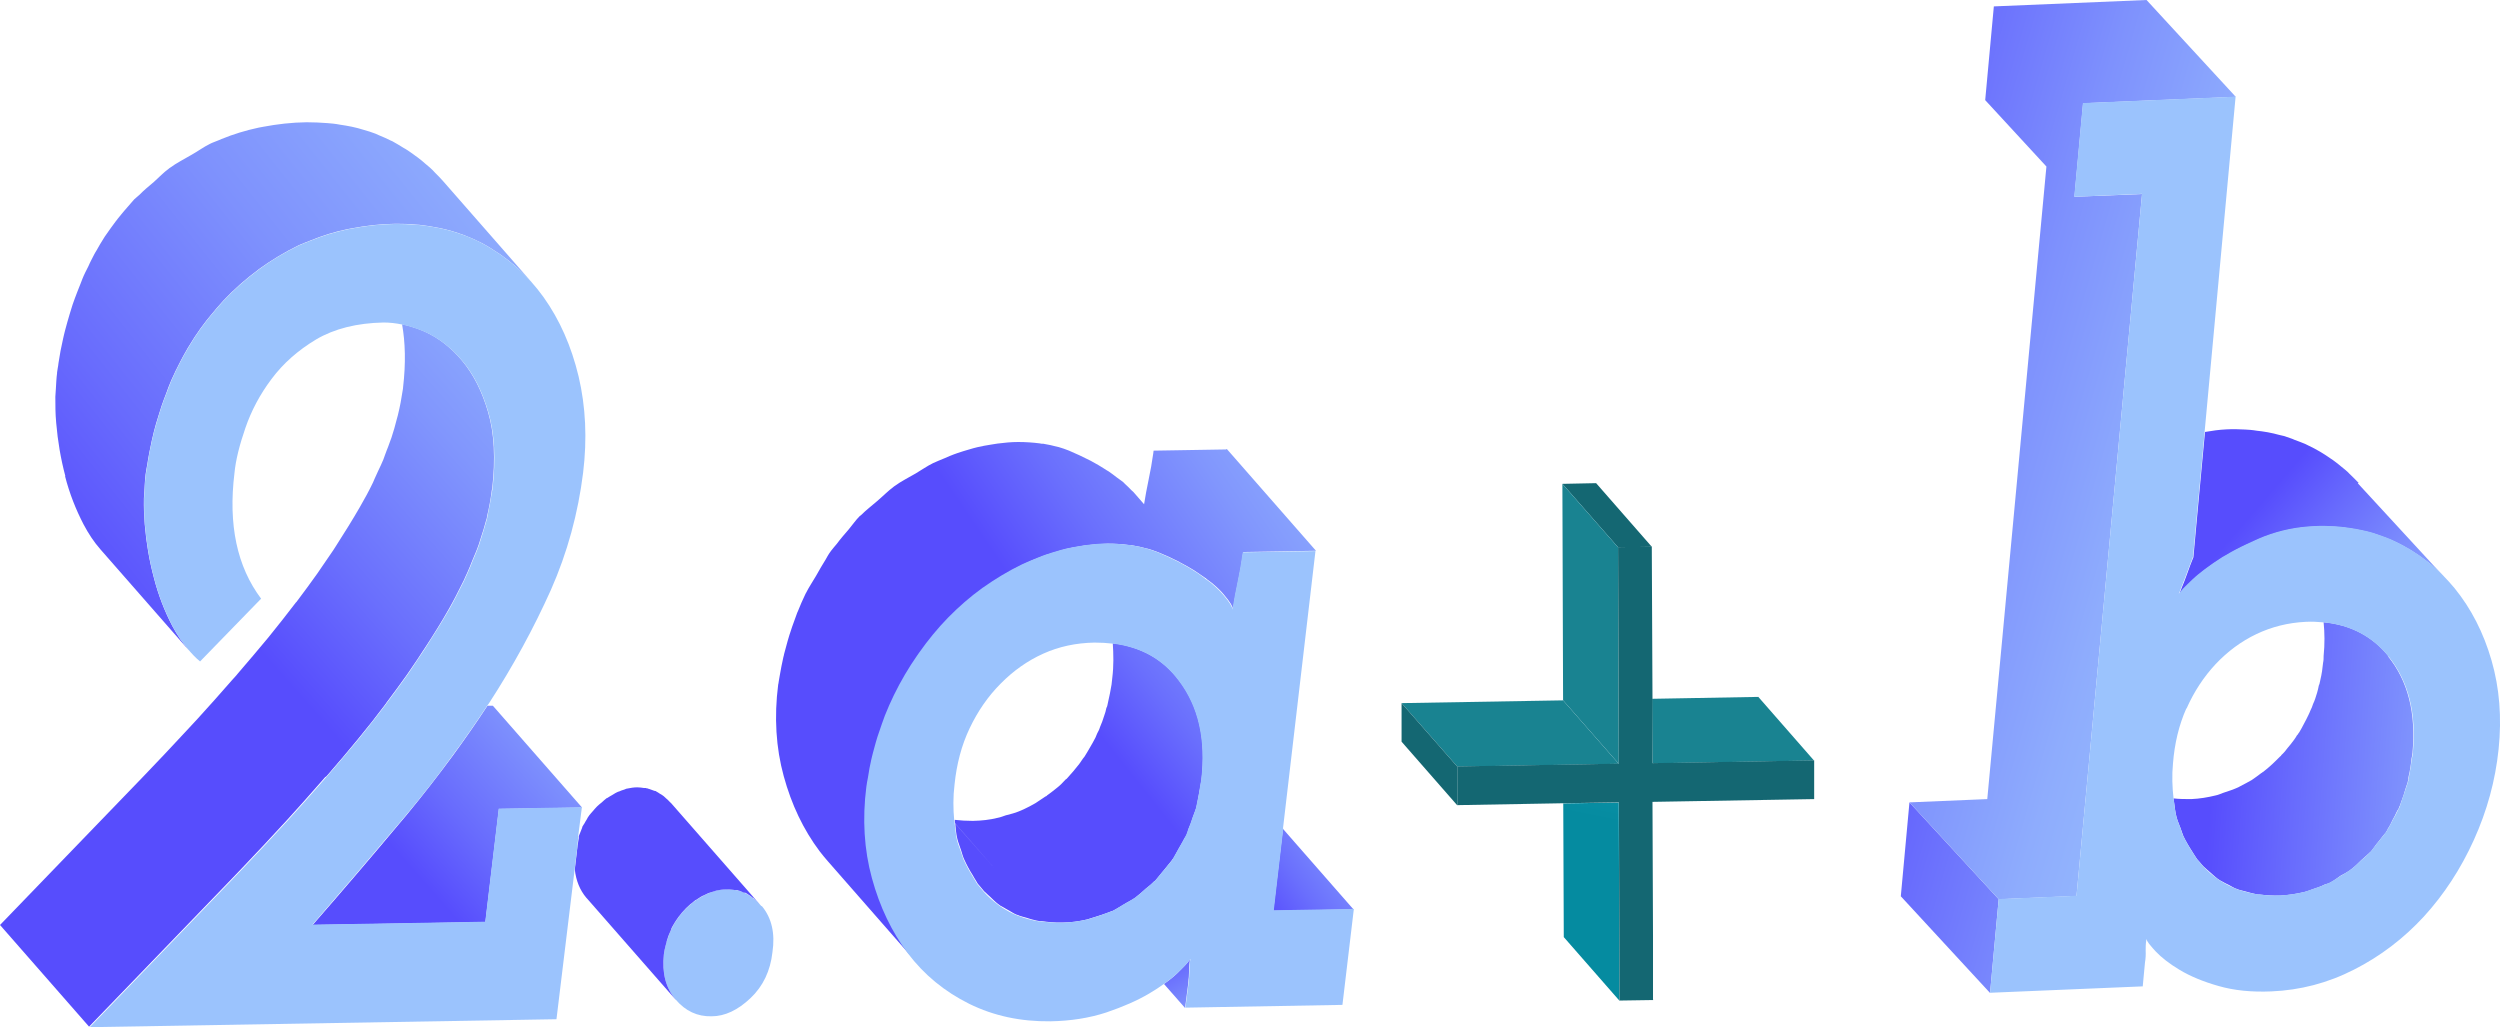 <?xml version="1.0" encoding="UTF-8"?>
<svg id="katman_2" data-name="katman 2" xmlns="http://www.w3.org/2000/svg" xmlns:xlink="http://www.w3.org/1999/xlink" viewBox="0 0 144.57 59.4">
  <defs>
    <linearGradient id="Adsız_degrade" data-name="Adsız degrade" x1="37" y1="278.79" x2="37.38" y2="278.79" gradientTransform="translate(4.72 309.25) rotate(29.26) scale(1.15 -.87) skewX(-23.09)" gradientUnits="userSpaceOnUse">
      <stop offset="0" stop-color="#574dfd"/>
      <stop offset=".09" stop-color="#686bfd"/>
      <stop offset=".21" stop-color="#7e91fd"/>
      <stop offset=".32" stop-color="#8eacfd"/>
      <stop offset=".42" stop-color="#97bdfd"/>
      <stop offset=".5" stop-color="#9bc3fd"/>
      <stop offset=".57" stop-color="#97bdfd"/>
      <stop offset=".67" stop-color="#8eacfd"/>
      <stop offset=".78" stop-color="#7e91fd"/>
      <stop offset=".9" stop-color="#686bfd"/>
      <stop offset=".99" stop-color="#574dfd"/>
    </linearGradient>
    <linearGradient id="Adsız_degrade_2" data-name="Adsız degrade 2" x1="35.83" y1="277.53" x2="36.38" y2="277.53" gradientTransform="translate(4.72 309.25) rotate(29.26) scale(1.15 -.87) skewX(-23.09)" gradientUnits="userSpaceOnUse">
      <stop offset="0" stop-color="#574dfd"/>
      <stop offset=".09" stop-color="#686bfd"/>
      <stop offset=".21" stop-color="#7e91fd"/>
      <stop offset=".32" stop-color="#8eacfd"/>
      <stop offset=".42" stop-color="#97bdfd"/>
      <stop offset=".5" stop-color="#9bc3fd"/>
      <stop offset=".57" stop-color="#97bdfd"/>
      <stop offset=".67" stop-color="#8eacfd"/>
      <stop offset=".78" stop-color="#7e91fd"/>
      <stop offset=".9" stop-color="#686bfd"/>
      <stop offset=".99" stop-color="#574dfd"/>
    </linearGradient>
    <linearGradient id="Adsız_degrade_3" data-name="Adsız degrade 3" x1="36.4" y1="278.21" x2="36.88" y2="278.21" gradientTransform="translate(4.72 309.25) rotate(29.26) scale(1.15 -.87) skewX(-23.09)" gradientUnits="userSpaceOnUse">
      <stop offset="0" stop-color="#574dfd"/>
      <stop offset=".09" stop-color="#686bfd"/>
      <stop offset=".21" stop-color="#7e91fd"/>
      <stop offset=".32" stop-color="#8eacfd"/>
      <stop offset=".42" stop-color="#97bdfd"/>
      <stop offset=".5" stop-color="#9bc3fd"/>
      <stop offset=".57" stop-color="#97bdfd"/>
      <stop offset=".67" stop-color="#8eacfd"/>
      <stop offset=".78" stop-color="#7e91fd"/>
      <stop offset=".9" stop-color="#686bfd"/>
      <stop offset=".99" stop-color="#574dfd"/>
    </linearGradient>
    <linearGradient id="Adsız_degrade_4" data-name="Adsız degrade 4" x1="38.14" y1="279.64" x2="38.69" y2="279.64" gradientTransform="translate(4.72 309.25) rotate(29.26) scale(1.15 -.87) skewX(-23.09)" gradientUnits="userSpaceOnUse">
      <stop offset="0" stop-color="#574dfd"/>
      <stop offset=".09" stop-color="#686bfd"/>
      <stop offset=".21" stop-color="#7e91fd"/>
      <stop offset=".32" stop-color="#8eacfd"/>
      <stop offset=".42" stop-color="#97bdfd"/>
      <stop offset=".5" stop-color="#9bc3fd"/>
      <stop offset=".57" stop-color="#97bdfd"/>
      <stop offset=".67" stop-color="#8eacfd"/>
      <stop offset=".78" stop-color="#7e91fd"/>
      <stop offset=".9" stop-color="#686bfd"/>
      <stop offset=".99" stop-color="#574dfd"/>
    </linearGradient>
    <linearGradient id="Adsız_degrade_5" data-name="Adsız degrade 5" x1="39.23" y1="279.87" x2="39.7" y2="279.87" gradientTransform="translate(4.72 309.25) rotate(29.26) scale(1.15 -.87) skewX(-23.09)" gradientUnits="userSpaceOnUse">
      <stop offset="0" stop-color="#574dfd"/>
      <stop offset=".09" stop-color="#686bfd"/>
      <stop offset=".21" stop-color="#7e91fd"/>
      <stop offset=".32" stop-color="#8eacfd"/>
      <stop offset=".42" stop-color="#97bdfd"/>
      <stop offset=".5" stop-color="#9bc3fd"/>
      <stop offset=".57" stop-color="#97bdfd"/>
      <stop offset=".67" stop-color="#8eacfd"/>
      <stop offset=".78" stop-color="#7e91fd"/>
      <stop offset=".9" stop-color="#686bfd"/>
      <stop offset=".99" stop-color="#574dfd"/>
    </linearGradient>
    <linearGradient id="Adsız_degrade_6" data-name="Adsız degrade 6" x1="38.74" y1="279.85" x2="39.21" y2="279.85" gradientTransform="translate(4.72 309.25) rotate(29.26) scale(1.15 -.87) skewX(-23.09)" gradientUnits="userSpaceOnUse">
      <stop offset="0" stop-color="#574dfd"/>
      <stop offset=".09" stop-color="#686bfd"/>
      <stop offset=".21" stop-color="#7e91fd"/>
      <stop offset=".32" stop-color="#8eacfd"/>
      <stop offset=".42" stop-color="#97bdfd"/>
      <stop offset=".5" stop-color="#9bc3fd"/>
      <stop offset=".57" stop-color="#97bdfd"/>
      <stop offset=".67" stop-color="#8eacfd"/>
      <stop offset=".78" stop-color="#7e91fd"/>
      <stop offset=".9" stop-color="#686bfd"/>
      <stop offset=".99" stop-color="#574dfd"/>
    </linearGradient>
    <linearGradient id="Adsız_degrade_7" data-name="Adsız degrade 7" x1="37.57" y1="279.34" x2="38.14" y2="279.34" gradientTransform="translate(4.72 309.25) rotate(29.26) scale(1.15 -.87) skewX(-23.09)" gradientUnits="userSpaceOnUse">
      <stop offset="0" stop-color="#574dfd"/>
      <stop offset=".09" stop-color="#686bfd"/>
      <stop offset=".21" stop-color="#7e91fd"/>
      <stop offset=".32" stop-color="#8eacfd"/>
      <stop offset=".42" stop-color="#97bdfd"/>
      <stop offset=".5" stop-color="#9bc3fd"/>
      <stop offset=".57" stop-color="#97bdfd"/>
      <stop offset=".67" stop-color="#8eacfd"/>
      <stop offset=".78" stop-color="#7e91fd"/>
      <stop offset=".9" stop-color="#686bfd"/>
      <stop offset=".99" stop-color="#574dfd"/>
    </linearGradient>
    <linearGradient id="Adsız_degrade_8" data-name="Adsız degrade 8" x1="34.5" y1="274.09" x2="34.66" y2="274.09" gradientTransform="translate(4.72 309.25) rotate(29.26) scale(1.15 -.87) skewX(-23.09)" gradientUnits="userSpaceOnUse">
      <stop offset="0" stop-color="#574dfd"/>
      <stop offset=".09" stop-color="#686bfd"/>
      <stop offset=".21" stop-color="#7e91fd"/>
      <stop offset=".32" stop-color="#8eacfd"/>
      <stop offset=".42" stop-color="#97bdfd"/>
      <stop offset=".5" stop-color="#9bc3fd"/>
      <stop offset=".57" stop-color="#97bdfd"/>
      <stop offset=".67" stop-color="#8eacfd"/>
      <stop offset=".78" stop-color="#7e91fd"/>
      <stop offset=".9" stop-color="#686bfd"/>
      <stop offset=".99" stop-color="#574dfd"/>
    </linearGradient>
    <linearGradient id="Adsız_degrade_9" data-name="Adsız degrade 9" x1="34.95" y1="275.84" x2="35.32" y2="275.84" gradientTransform="translate(4.72 309.25) rotate(29.26) scale(1.15 -.87) skewX(-23.09)" gradientUnits="userSpaceOnUse">
      <stop offset="0" stop-color="#574dfd"/>
      <stop offset=".09" stop-color="#686bfd"/>
      <stop offset=".21" stop-color="#7e91fd"/>
      <stop offset=".32" stop-color="#8eacfd"/>
      <stop offset=".42" stop-color="#97bdfd"/>
      <stop offset=".5" stop-color="#9bc3fd"/>
      <stop offset=".57" stop-color="#97bdfd"/>
      <stop offset=".67" stop-color="#8eacfd"/>
      <stop offset=".78" stop-color="#7e91fd"/>
      <stop offset=".9" stop-color="#686bfd"/>
      <stop offset=".99" stop-color="#574dfd"/>
    </linearGradient>
    <linearGradient id="Adsız_degrade_10" data-name="Adsız degrade 10" x1="35.35" y1="276.72" x2="35.83" y2="276.72" gradientTransform="translate(4.72 309.25) rotate(29.26) scale(1.15 -.87) skewX(-23.09)" gradientUnits="userSpaceOnUse">
      <stop offset="0" stop-color="#574dfd"/>
      <stop offset=".09" stop-color="#686bfd"/>
      <stop offset=".21" stop-color="#7e91fd"/>
      <stop offset=".32" stop-color="#8eacfd"/>
      <stop offset=".42" stop-color="#97bdfd"/>
      <stop offset=".5" stop-color="#9bc3fd"/>
      <stop offset=".57" stop-color="#97bdfd"/>
      <stop offset=".67" stop-color="#8eacfd"/>
      <stop offset=".78" stop-color="#7e91fd"/>
      <stop offset=".9" stop-color="#686bfd"/>
      <stop offset=".99" stop-color="#574dfd"/>
    </linearGradient>
    <linearGradient id="Adsız_degrade_11" data-name="Adsız degrade 11" x1="34.68" y1="275.01" x2="34.94" y2="275.01" gradientTransform="translate(4.72 309.25) rotate(29.26) scale(1.15 -.87) skewX(-23.09)" gradientUnits="userSpaceOnUse">
      <stop offset="0" stop-color="#574dfd"/>
      <stop offset=".09" stop-color="#686bfd"/>
      <stop offset=".21" stop-color="#7e91fd"/>
      <stop offset=".32" stop-color="#8eacfd"/>
      <stop offset=".42" stop-color="#97bdfd"/>
      <stop offset=".5" stop-color="#9bc3fd"/>
      <stop offset=".57" stop-color="#97bdfd"/>
      <stop offset=".67" stop-color="#8eacfd"/>
      <stop offset=".78" stop-color="#7e91fd"/>
      <stop offset=".9" stop-color="#686bfd"/>
      <stop offset=".99" stop-color="#574dfd"/>
    </linearGradient>
    <linearGradient id="Adsız_degrade_12" data-name="Adsız degrade 12" x1="68.62" y1="295.7" x2="80.34" y2="310.08" gradientTransform="translate(4.72 309.25) rotate(29.26) scale(1.15 -.87) skewX(-23.09)" gradientUnits="userSpaceOnUse">
      <stop offset="0" stop-color="#574dfd"/>
      <stop offset=".19" stop-color="#6a6ffd"/>
      <stop offset=".45" stop-color="#8196fd"/>
      <stop offset=".58" stop-color="#8aa6fd"/>
      <stop offset=".64" stop-color="#8dacfd"/>
      <stop offset=".84" stop-color="#97bdfd"/>
      <stop offset="1" stop-color="#9bc3fd"/>
    </linearGradient>
    <linearGradient id="Adsız_degrade_13" data-name="Adsız degrade 13" x1="62.88" y1="290.2" x2="68.07" y2="285.69" gradientTransform="translate(4.72 309.25) rotate(29.26) scale(1.15 -.87) skewX(-23.09)" gradientUnits="userSpaceOnUse">
      <stop offset="0" stop-color="#574dfd"/>
      <stop offset=".19" stop-color="#6a6ffd"/>
      <stop offset=".45" stop-color="#8196fd"/>
      <stop offset=".58" stop-color="#8aa6fd"/>
      <stop offset=".64" stop-color="#8dacfd"/>
      <stop offset=".84" stop-color="#97bdfd"/>
      <stop offset="1" stop-color="#9bc3fd"/>
    </linearGradient>
    <linearGradient id="Adsız_degrade_14" data-name="Adsız degrade 14" x1="60.96" y1="299.46" x2="77.84" y2="323.52" gradientTransform="translate(4.72 309.25) rotate(29.26) scale(1.15 -.87) skewX(-23.09)" gradientUnits="userSpaceOnUse">
      <stop offset="0" stop-color="#574dfd"/>
      <stop offset=".19" stop-color="#6a6ffd"/>
      <stop offset=".45" stop-color="#8196fd"/>
      <stop offset=".58" stop-color="#8aa6fd"/>
      <stop offset=".64" stop-color="#8dacfd"/>
      <stop offset=".84" stop-color="#97bdfd"/>
      <stop offset="1" stop-color="#9bc3fd"/>
    </linearGradient>
    <linearGradient id="Adsız_degrade_15" data-name="Adsız degrade 15" x1="56.86" y1="304.37" x2="82.49" y2="332.34" gradientTransform="translate(4.72 309.25) rotate(29.26) scale(1.15 -.87) skewX(-23.09)" gradientUnits="userSpaceOnUse">
      <stop offset="0" stop-color="#574dfd"/>
      <stop offset=".19" stop-color="#6a6ffd"/>
      <stop offset=".45" stop-color="#8196fd"/>
      <stop offset=".58" stop-color="#8aa6fd"/>
      <stop offset=".64" stop-color="#8dacfd"/>
      <stop offset=".84" stop-color="#97bdfd"/>
      <stop offset="1" stop-color="#9bc3fd"/>
    </linearGradient>
    <linearGradient id="Adsız_degrade_16" data-name="Adsız degrade 16" x1="20.5" y1="269.97" x2="36" y2="296.78" gradientTransform="translate(4.72 309.25) rotate(29.26) scale(1.15 -.87) skewX(-23.09)" gradientUnits="userSpaceOnUse">
      <stop offset="0" stop-color="#574dfd"/>
      <stop offset=".17" stop-color="#686bfd"/>
      <stop offset=".42" stop-color="#7e91fd"/>
      <stop offset=".65" stop-color="#8eacfd"/>
      <stop offset=".85" stop-color="#97bdfd"/>
      <stop offset="1" stop-color="#9bc3fd"/>
    </linearGradient>
    <linearGradient id="Adsız_degrade_17" data-name="Adsız degrade 17" x1="11.49" y1="277.83" x2="35.38" y2="319.17" gradientTransform="translate(4.72 309.25) rotate(29.26) scale(1.15 -.87) skewX(-23.09)" gradientUnits="userSpaceOnUse">
      <stop offset="0" stop-color="#574dfd"/>
      <stop offset=".19" stop-color="#6a6ffd"/>
      <stop offset=".45" stop-color="#8196fd"/>
      <stop offset=".58" stop-color="#8aa6fd"/>
      <stop offset=".64" stop-color="#8dacfd"/>
      <stop offset=".84" stop-color="#97bdfd"/>
      <stop offset="1" stop-color="#9bc3fd"/>
    </linearGradient>
    <linearGradient id="Adsız_degrade_18" data-name="Adsız degrade 18" x1="-2.18" y1="277.42" x2="36.09" y2="331.75" gradientTransform="translate(4.72 309.25) rotate(29.26) scale(1.15 -.87) skewX(-23.09)" gradientUnits="userSpaceOnUse">
      <stop offset="0" stop-color="#574dfd"/>
      <stop offset=".17" stop-color="#686bfd"/>
      <stop offset=".42" stop-color="#7e91fd"/>
      <stop offset=".65" stop-color="#8eacfd"/>
      <stop offset=".85" stop-color="#97bdfd"/>
      <stop offset="1" stop-color="#9bc3fd"/>
    </linearGradient>
    <linearGradient id="Adsız_degrade_19" data-name="Adsız degrade 19" x1="86.78" y1="293.73" x2="78.97" y2="315.6" gradientTransform="translate(4.72 291.63) rotate(29.26) scale(1.15 -.87) skewX(-23.09)" gradientUnits="userSpaceOnUse">
      <stop offset="0" stop-color="#058ba0"/>
      <stop offset=".41" stop-color="#1da8bd"/>
      <stop offset="1" stop-color="#47daf0"/>
    </linearGradient>
    <linearGradient id="Adsız_degrade_20" data-name="Adsız degrade 20" x1="69.83" y1="266.97" x2="130.66" y2="250.55" gradientTransform="translate(41.04 274.58) rotate(27.81) scale(1.15 -.87) skewX(-23.09)" gradientUnits="userSpaceOnUse">
      <stop offset="0" stop-color="#574dfd"/>
      <stop offset=".09" stop-color="#686bfd"/>
      <stop offset=".21" stop-color="#7e91fd"/>
      <stop offset=".32" stop-color="#8eacfd"/>
      <stop offset=".42" stop-color="#97bdfd"/>
      <stop offset=".5" stop-color="#9bc3fd"/>
      <stop offset=".57" stop-color="#97bdfd"/>
      <stop offset=".67" stop-color="#8eacfd"/>
      <stop offset=".78" stop-color="#7e91fd"/>
      <stop offset=".9" stop-color="#686bfd"/>
      <stop offset=".99" stop-color="#574dfd"/>
    </linearGradient>
    <linearGradient id="Adsız_degrade_21" data-name="Adsız degrade 21" x1="93.44" y1="284.1" x2="143.33" y2="279.23" gradientTransform="translate(41.04 274.58) rotate(27.81) scale(1.15 -.87) skewX(-23.09)" gradientUnits="userSpaceOnUse">
      <stop offset="0" stop-color="#574dfd"/>
      <stop offset=".09" stop-color="#686bfd"/>
      <stop offset=".21" stop-color="#7e91fd"/>
      <stop offset=".32" stop-color="#8eacfd"/>
      <stop offset=".42" stop-color="#97bdfd"/>
      <stop offset=".5" stop-color="#9bc3fd"/>
      <stop offset=".57" stop-color="#97bdfd"/>
      <stop offset=".67" stop-color="#8eacfd"/>
      <stop offset=".78" stop-color="#7e91fd"/>
      <stop offset=".9" stop-color="#686bfd"/>
      <stop offset=".99" stop-color="#574dfd"/>
    </linearGradient>
    <linearGradient id="Adsız_degrade_22" data-name="Adsız degrade 22" x1="95.6" y1="296.51" x2="121.45" y2="280.99" gradientTransform="translate(41.04 274.58) rotate(27.81) scale(1.15 -.87) skewX(-23.09)" gradientUnits="userSpaceOnUse">
      <stop offset="0" stop-color="#574dfd"/>
      <stop offset=".09" stop-color="#686bfd"/>
      <stop offset=".21" stop-color="#7e91fd"/>
      <stop offset=".32" stop-color="#8eacfd"/>
      <stop offset=".42" stop-color="#97bdfd"/>
      <stop offset=".5" stop-color="#9bc3fd"/>
      <stop offset=".57" stop-color="#97bdfd"/>
      <stop offset=".67" stop-color="#8eacfd"/>
      <stop offset=".78" stop-color="#7e91fd"/>
      <stop offset=".9" stop-color="#686bfd"/>
      <stop offset=".99" stop-color="#574dfd"/>
    </linearGradient>
    <linearGradient id="Adsız_degrade_23" data-name="Adsız degrade 23" x1="69.39" y1="299.35" x2="130.23" y2="282.92" gradientTransform="translate(41.04 274.58) rotate(27.81) scale(1.15 -.87) skewX(-23.09)" gradientUnits="userSpaceOnUse">
      <stop offset="0" stop-color="#574dfd"/>
      <stop offset=".09" stop-color="#686bfd"/>
      <stop offset=".21" stop-color="#7e91fd"/>
      <stop offset=".32" stop-color="#8eacfd"/>
      <stop offset=".42" stop-color="#97bdfd"/>
      <stop offset=".5" stop-color="#9bc3fd"/>
      <stop offset=".57" stop-color="#97bdfd"/>
      <stop offset=".67" stop-color="#8eacfd"/>
      <stop offset=".78" stop-color="#7e91fd"/>
      <stop offset=".9" stop-color="#686bfd"/>
      <stop offset=".99" stop-color="#574dfd"/>
    </linearGradient>
  </defs>
  <g id="_1.DERECEDEN_DENKLEM_SEMBOL" data-name=" 1.DERECEDEN DENKLEM SEMBOL">
    <path d="M40.87,51.65c.13-.06,.25-.1,.38-.14-.1,.03-.21,.05-.31,.1-.03,0-.05,.03-.08,.04h.01Z" fill="url(#Adsız_degrade)"/>
    <path d="M39.95,52.25c-.08,.07-.16,.14-.24,.22,.18-.18,.36-.33,.55-.46h0c-.1,.07-.2,.15-.3,.24h0Z" fill="url(#Adsız_degrade_2)"/>
    <path d="M40.27,52c.16-.11,.32-.2,.48-.28-.06,.03-.13,.06-.19,.09-.1,.06-.19,.12-.29,.19Z" fill="url(#Adsız_degrade_3)"/>
    <path d="M42.39,51.41c-.13-.02-.26-.03-.39-.02,.19,0,.37,.02,.55,.06h-.06s-.07-.02-.11-.02v-.02Z" fill="url(#Adsız_degrade_4)"/>
    <path d="M43.51,51.9s-.04-.03-.06-.05c-.05-.04-.11-.08-.16-.11-.06-.04-.11-.07-.17-.1h0c.16,.08,.32,.19,.47,.31,0,0-.02-.02-.03-.02,0,0-.02-.02-.03-.02h-.01Z" fill="url(#Adsız_degrade_5)"/>
    <path d="M43.03,51.6s-.08-.04-.11-.05c-.07-.03-.15-.06-.22-.08-.03,0-.06,0-.09-.02,.16,.04,.32,.1,.48,.17h-.02s-.02,0-.03,0h0Z" fill="url(#Adsız_degrade_6)"/>
    <path d="M42.01,51.38c-.19,0-.38,.03-.57,.07,.19-.04,.38-.07,.57-.07Z" fill="url(#Adsız_degrade_7)"/>
    <path d="M38.37,55.17c.04-.25,.09-.49,.16-.72-.02,.07-.05,.15-.06,.22-.04,.16-.07,.33-.1,.5Z" fill="url(#Adsız_degrade_8)"/>
    <path d="M38.94,53.46c-.04,.07-.08,.14-.12,.22,.11-.21,.23-.42,.37-.61-.04,.05-.07,.1-.11,.16-.05,.08-.1,.15-.14,.23Z" fill="url(#Adsız_degrade_9)"/>
    <path d="M39.43,52.77c-.06,.07-.12,.15-.18,.23,0,0-.02,.03-.03,.04,.15-.2,.31-.38,.49-.56l-.05,.05c-.08,.08-.15,.16-.22,.24h-.01Z" fill="url(#Adsız_degrade_10)"/>
    <path d="M38.68,53.98c-.04,.1-.08,.21-.11,.31,0,.02,0,.05-.02,.07,.07-.23,.16-.46,.27-.67h0c-.04,.1-.08,.19-.12,.28h-.02Z" fill="url(#Adsız_degrade_11)"/>
    <g>
      <polygon points="74.19 47.93 73.63 52.67 78.27 52.59 74.19 47.93" fill="url(#Adsız_degrade_12)"/>
      <path d="M68.17,56.19s-.02,.02-.04,.04c-.02,0-.02,.02-.04,.04-.22,.21-.48,.42-.78,.63l1.22,1.39,.18-1.4v-.07c.03-.21,.05-.43,.05-.63,0-.18,0-.36,.03-.54,0-.06,.02-.11,.03-.17-.01,.02-.06,.07-.09,.11-.1,.14-.29,.33-.57,.61h0Z" fill="url(#Adsız_degrade_13)"/>
      <path d="M64.35,37.19c.04,.64,.06,1.31-.03,2.02-.01,.12-.03,.25-.04,.37-.06,.35-.12,.68-.2,1.01-.01,.06-.03,.13-.04,.19-.01,.05-.03,.12-.06,.16-.03,.16-.07,.3-.12,.43-.07,.24-.16,.47-.25,.68-.04,.14-.1,.25-.16,.36-.03,.09-.07,.15-.1,.24-.1,.19-.2,.38-.31,.56-.1,.18-.2,.34-.31,.52,0,.02-.04,.05-.06,.08,0,.02-.03,.03-.04,.05-.07,.11-.15,.21-.22,.32-.12,.15-.23,.29-.35,.43-.13,.15-.26,.29-.39,.44-.03,0-.04,.03-.07,.05-.15,.17-.31,.33-.48,.46-.18,.15-.37,.29-.56,.43,0,0-.03,0-.03,.04-.03,0-.06,.03-.09,.04-.19,.13-.38,.25-.57,.38-.22,.13-.44,.24-.67,.35l-.28,.12c-.23,.1-.5,.16-.76,.23-.15,.05-.29,.11-.45,.14-.47,.12-.95,.17-1.45,.18-.37,0-.72-.02-1.05-.06,0,.08,0,.14,.03,.21l2.24,2.56-2.24-2.55c.03,.3,.05,.6,.12,.88,.06,.24,.16,.47,.23,.7,.05,.16,.09,.32,.16,.47,.07,.16,.15,.32,.23,.47,.08,.16,.18,.31,.27,.46,.06,.1,.12,.22,.19,.32,.04,.05,.06,.12,.1,.17,.04,.05,.09,.1,.13,.15,.08,.1,.16,.2,.24,.29,.02,.02,.05,.04,.07,.06,.09,.1,.19,.17,.28,.26,.15,.14,.29,.29,.45,.41h0s.1,.07,.15,.11c.05,.03,.1,.05,.15,.08,.11,.07,.23,.13,.35,.2,.14,.08,.27,.17,.42,.23,.02,0,.04,.02,.06,.02,.03,0,.07,.03,.1,.04,.13,.05,.28,.08,.41,.12,.19,.06,.37,.12,.57,.16,.05,0,.11,.03,.16,.03h.11c.39,.06,.8,.1,1.22,.09,.51,0,.99-.07,1.46-.18,.15-.04,.29-.1,.45-.14,.25-.08,.5-.16,.75-.25,.09-.05,.19-.07,.29-.11,.22-.11,.42-.25,.64-.37,.19-.13,.41-.22,.6-.35,0,0,.03-.03,.05-.04,.01,0,.02,0,.03-.02,.01,0,.03,0,.03-.03,.19-.14,.37-.31,.54-.46,.18-.15,.35-.27,.5-.44,.03,0,.06-.03,.07-.05,.13-.15,.25-.31,.38-.46,.12-.14,.23-.28,.35-.43,.07-.09,.16-.19,.23-.29,.01-.02,.03-.04,.04-.06,.03,0,.04-.05,.06-.08,.1-.16,.19-.35,.29-.52,.1-.19,.22-.36,.31-.56,.04-.06,.09-.14,.13-.2,.06-.13,.09-.26,.13-.39,.09-.21,.18-.44,.25-.68,.04-.14,.1-.26,.15-.4v-.02s.01-.03,.02-.05h0v0s.03-.07,.03-.1c.01-.08,.03-.13,.04-.19,.07-.35,.13-.69,.19-1.03,.01-.11,.04-.22,.06-.35,.28-2.33-.15-4.27-1.3-5.76-.94-1.24-2.21-1.94-3.82-2.14h0Z" fill="url(#Adsız_degrade_14)"/>
      <path d="M70.91,25.99l-4.2,.07s-.01,.11-.02,.16c-.07,.51-.16,1.01-.27,1.53-.1,.49-.19,.95-.26,1.41l-.61-.7h0s-.08-.07-.12-.11c-.12-.13-.25-.25-.39-.38-.03-.03-.05-.06-.09-.09-.03-.02-.06-.05-.09-.07-.09-.07-.19-.14-.29-.21-.15-.11-.29-.23-.46-.34-.08-.05-.18-.1-.26-.16-.22-.14-.45-.28-.7-.41-.04-.02-.08-.05-.13-.07,0,0-.02,0-.02-.01-.37-.19-.76-.37-1.18-.55h0c-.2-.08-.4-.15-.61-.21h-.02c-.28-.08-.57-.14-.86-.19h-.07s-.08,0-.13-.02c-.4-.05-.81-.08-1.25-.08-.4,0-.8,.04-1.19,.09-.13,.02-.26,.04-.38,.06-.26,.04-.53,.09-.79,.15-.15,.03-.29,.08-.44,.12-.24,.07-.48,.14-.71,.22-.15,.05-.3,.11-.45,.17-.1,.04-.2,.09-.3,.13-.22,.09-.44,.18-.66,.28-.35,.17-.67,.4-1.01,.6-.41,.24-.84,.45-1.22,.73,0,0-.02,.01-.03,.02h0c-.35,.26-.65,.57-.98,.85-.31,.27-.63,.51-.92,.8-.03,.03-.06,.05-.09,.07-.23,.23-.41,.5-.62,.75-.24,.28-.48,.55-.7,.85-.11,.14-.23,.26-.33,.4-.04,.06-.08,.12-.12,.17-.07,.1-.12,.21-.18,.31-.2,.31-.38,.64-.57,.97s-.4,.63-.57,.97c0,.02-.02,.03-.03,.05-.17,.35-.32,.7-.46,1.05-.02,.04-.04,.08-.05,.12-.06,.16-.12,.32-.17,.47-.07,.19-.14,.38-.2,.58-.02,.06-.04,.12-.06,.18-.07,.21-.12,.42-.18,.63-.04,.16-.09,.32-.13,.48,0,.06-.03,.11-.04,.17-.08,.36-.15,.71-.21,1.07-.02,.12-.04,.23-.06,.35,0,.06-.02,.11-.03,.17-.24,1.87-.13,3.65,.32,5.29,.45,1.65,1.14,3.1,2.08,4.35,.15,.19,.3,.38,.46,.56l5.15,5.88c-.16-.18-.31-.37-.46-.56-.94-1.25-1.62-2.7-2.08-4.35-.45-1.65-.56-3.42-.32-5.29,0-.06,.02-.11,.02-.17,.02-.12,.05-.23,.07-.34,.06-.36,.12-.72,.2-1.07,0-.06,.02-.12,.04-.18,.04-.16,.09-.32,.14-.47,.06-.21,.11-.42,.18-.63,.02-.06,.03-.13,.06-.19,.06-.19,.14-.38,.21-.57,.06-.16,.11-.32,.17-.47,.02-.04,.03-.09,.05-.13,.14-.35,.3-.7,.47-1.05,0-.02,.02-.04,.03-.06,.17-.34,.35-.68,.54-1.01,.19-.32,.38-.64,.59-.95,.06-.1,.14-.19,.2-.28,.04-.06,.08-.12,.12-.17,.1-.14,.2-.29,.31-.43,.22-.29,.45-.58,.69-.85,.21-.24,.43-.48,.65-.71l.08-.08c.29-.29,.59-.57,.89-.83,.33-.28,.67-.55,1.01-.8h0s.02,0,.03-.02c.38-.28,.78-.54,1.18-.78,.34-.2,.69-.39,1.04-.56,.21-.11,.43-.21,.65-.3,.1-.04,.21-.07,.31-.12,.15-.06,.3-.12,.45-.17,.24-.08,.47-.15,.71-.22,.15-.04,.29-.08,.44-.12,.26-.06,.52-.11,.79-.15,.13-.02,.25-.05,.38-.06,.39-.05,.79-.08,1.19-.09,.43,0,.85,.02,1.25,.08h.12s.05,.01,.08,.02c.3,.05,.59,.11,.86,.19h.02c.21,.06,.42,.13,.61,.21h.01c.42,.17,.81,.35,1.18,.54,0,0,.02,0,.03,.02,.04,.02,.08,.05,.13,.07,.23,.12,.46,.25,.67,.38,.1,.06,.2,.13,.29,.19,.15,.1,.29,.2,.42,.29,0,0,.01,0,.02,0l.04,.05c.12,.09,.25,.18,.35,.26,0,0,.02,.02,.03,.03,.25,.21,.46,.41,.63,.62,.35,.41,.52,.7,.52,.84,.08-.52,.18-1.06,.3-1.62,.11-.52,.2-1.03,.27-1.53,0-.05,.02-.11,.03-.16l4.2-.07-5.15-5.88h-.03Z" fill="url(#Adsız_degrade_15)"/>
    </g>
    <path d="M44.03,52.4c-.14-.17-.29-.32-.44-.44,0,0,0,0-.02,0-.15-.12-.31-.23-.47-.31h0c-.15-.08-.31-.13-.48-.17-.02,0-.03,0-.05,0-.18-.04-.36-.06-.55-.06s-.38,.03-.57,.07c-.06,0-.12,.04-.18,.06-.13,.04-.26,.08-.38,.14-.04,.02-.08,.04-.12,.06-.16,.08-.32,.17-.48,.28,0,0-.02,0-.02,0-.18,.13-.37,.29-.55,.46s-.34,.36-.49,.56c0,0-.02,.02-.02,.03-.14,.19-.26,.39-.37,.61v.02c-.11,.21-.19,.44-.27,.67,0,.03-.02,.05-.02,.08-.07,.23-.12,.47-.16,.72-.12,1.08,.11,1.95,.68,2.62s1.26,.99,2.08,.97c.77,0,1.52-.36,2.25-1.05s1.15-1.58,1.27-2.66c.16-1.08-.04-1.97-.61-2.66h-.02Z" fill="#9bc3fd"/>
    <path d="M38.8,46.44h0s-.06-.05-.08-.08c-.06-.07-.13-.13-.2-.19-.05-.04-.09-.09-.14-.13,0,0-.02-.02-.03-.02,0,0-.03-.02-.04-.03-.05-.04-.1-.06-.15-.09-.06-.04-.13-.09-.19-.12-.02,0-.04-.03-.06-.04,0,0-.02,0-.03,0-.03,0-.07-.02-.1-.03-.07-.03-.15-.05-.22-.08-.04,0-.08-.03-.12-.04-.03,0-.06,0-.09-.02h-.1c-.13-.02-.26-.04-.4-.04-.19,0-.38,.03-.57,.07-.06,0-.12,.04-.18,.06-.1,.03-.2,.06-.3,.11-.03,0-.06,.02-.09,.03-.04,.02-.08,.04-.12,.06-.06,.03-.12,.07-.18,.11-.1,.06-.2,.11-.3,.18,0,0-.02,0-.02,0h0c-.1,.07-.19,.16-.29,.25-.08,.07-.17,.13-.25,.21-.02,.02-.03,.04-.05,.05-.08,.08-.15,.17-.22,.25-.06,.07-.13,.14-.19,.22,0,0-.02,.02-.03,.04,0,0,0,.02-.02,.03-.04,.05-.07,.11-.1,.17-.05,.08-.1,.16-.14,.24-.04,.07-.09,.13-.13,.21h0v.03c-.04,.09-.07,.19-.11,.28-.03,.07-.06,.14-.09,.22v.11l-.07,.44-.06,.53-.1,.85c.07,.64,.29,1.19,.67,1.64,0,0,.02,.02,.03,.03l5.15,5.88s-.02-.02-.02-.03c-.57-.67-.8-1.54-.68-2.62,.02-.17,.06-.34,.1-.5,.02-.08,.04-.15,.06-.22,0-.03,0-.05,.02-.08,0-.02,0-.05,.02-.07,.03-.11,.07-.21,.11-.31,.04-.09,.08-.18,.12-.27h0v-.03c.04-.07,.07-.15,.12-.22,.05-.08,.09-.16,.14-.23,.03-.05,.07-.1,.11-.16,0,0,.02-.02,.02-.03s.02-.03,.03-.04c.06-.08,.12-.15,.18-.23,.07-.08,.15-.16,.22-.24l.05-.05c.08-.08,.16-.15,.24-.22,.1-.08,.2-.16,.3-.24h0s.02,0,.02,0c.1-.07,.19-.13,.29-.19,.06-.04,.13-.06,.19-.09,.04-.02,.08-.04,.12-.06,.03,0,.05-.03,.08-.04,.1-.04,.2-.07,.31-.1,.06-.02,.12-.04,.18-.06,.19-.04,.38-.07,.57-.07,.13,0,.26,0,.39,.02,.04,0,.07,.02,.11,.02h.06s.03,0,.05,0c.03,0,.06,0,.09,.02,.08,.02,.15,.05,.22,.08,.04,.02,.08,.03,.11,.05,0,0,.02,0,.03,0h.04c.06,.03,.12,.06,.17,.1,.06,.03,.11,.07,.16,.11,.02,0,.04,.03,.06,.05,0,0,.02,.02,.03,.02,0,0,.02,.02,.03,.02,0,0,0,0,.02,0,0,0,.02,0,.02,.02,.05,.05,.11,.1,.16,.15,.06,.06,.11,.11,.17,.18l.02,.02-5.15-5.88h.02Z" fill="#574dfd"/>
    <g>
      <path d="M28.5,40.81h-.31c-.64,.98-1.32,1.95-2.02,2.91-.84,1.14-1.72,2.27-2.65,3.4-.14,.17-.29,.34-.43,.51-1.63,1.95-3.29,3.89-5.01,5.86l9.99-.17,.78-6.54,4.81-.08-5.15-5.88h-.01Z" fill="url(#Adsız_degrade_16)"/>
      <path d="M18.84,44.93s.06-.07,.1-.11c.61-.7,1.19-1.39,1.76-2.08,.56-.68,1.09-1.35,1.59-2.02,.02-.03,.04-.06,.06-.09,.41-.54,.8-1.08,1.18-1.61,.1-.15,.2-.29,.3-.44,.21-.3,.41-.6,.6-.9,.05-.08,.11-.16,.16-.24,.49-.75,.95-1.49,1.37-2.23h0c.28-.49,.52-.97,.76-1.45,.03-.06,.07-.13,.1-.2,.07-.15,.13-.3,.2-.44,.11-.23,.19-.46,.29-.7,.07-.17,.14-.33,.21-.5,.06-.15,.12-.3,.17-.45,.04-.11,.06-.21,.1-.32,.12-.36,.23-.71,.32-1.06,.02-.06,.04-.12,.05-.18v-.04c.12-.49,.21-.98,.27-1.46,0-.05,.02-.1,.03-.15,.2-1.73,.12-3.21-.23-4.41-.35-1.21-.85-2.2-1.5-2.98-.65-.78-1.4-1.36-2.23-1.72-.43-.18-.85-.31-1.25-.4,.19,1.05,.22,2.26,.06,3.64,0,.05-.01,.1-.02,.16-.07,.48-.16,.96-.28,1.45,0,.01,0,.02-.01,.04-.01,.06-.04,.12-.05,.18-.09,.36-.19,.72-.31,1.08-.03,.1-.08,.2-.11,.3-.05,.15-.11,.3-.17,.45-.07,.17-.12,.34-.19,.52-.09,.22-.2,.45-.31,.68-.07,.15-.13,.29-.2,.44-.03,.07-.06,.14-.09,.21-.23,.48-.49,.96-.77,1.44h0c-.42,.73-.89,1.48-1.37,2.23-.06,.08-.1,.17-.16,.25-.2,.3-.41,.59-.61,.89-.1,.15-.2,.29-.3,.44-.38,.53-.77,1.07-1.18,1.61-.02,.03-.04,.06-.07,.08-.51,.67-1.04,1.34-1.59,2.02-.57,.69-1.16,1.38-1.76,2.08-.03,.04-.06,.07-.09,.11-.09,.1-.19,.21-.28,.31-.63,.73-1.29,1.46-1.96,2.2-.21,.23-.43,.47-.65,.7-.81,.87-1.63,1.75-2.49,2.64-2.69,2.79-5.46,5.65-8.29,8.59l5.15,5.88c2.83-2.94,5.6-5.8,8.29-8.59,.4-.41,.78-.82,1.17-1.23,.45-.47,.89-.94,1.32-1.41,.22-.24,.43-.47,.65-.7,.67-.74,1.33-1.47,1.96-2.2,.09-.1,.19-.21,.28-.32h.02Z" fill="url(#Adsız_degrade_17)"/>
      <path d="M3.76,27.53c.26,1.01,.62,1.92,1.07,2.79,.29,.55,.61,1.03,.97,1.44l5.15,5.88s-.06-.08-.09-.11c-.11-.14-.22-.28-.33-.43-.05-.06-.09-.13-.14-.19-.14-.22-.29-.45-.42-.7-.45-.86-.81-1.78-1.07-2.79-.27-1.01-.44-2.02-.53-3.08-.04-.52-.06-1.02-.05-1.51,0-.16,.03-.3,.03-.46,.02-.32,.03-.65,.07-.95,.02-.18,.06-.35,.09-.53,.07-.48,.17-.96,.27-1.43l.12-.51c.08-.31,.17-.62,.27-.93,.06-.18,.11-.36,.17-.54,.08-.25,.18-.49,.27-.73,.09-.25,.18-.5,.29-.75,.16-.37,.34-.73,.52-1.08,.06-.12,.12-.23,.18-.34,.17-.31,.35-.62,.54-.91,.03-.05,.06-.1,.1-.16,.22-.34,.46-.67,.71-.99,.07-.09,.15-.18,.22-.27,.24-.29,.48-.58,.74-.86,.62-.66,1.3-1.26,2.02-1.79l.02-.02c.73-.53,1.51-1,2.33-1.4,.22-.1,.45-.18,.67-.27,.69-.28,1.4-.51,2.15-.66,.09-.02,.18-.03,.27-.05,.8-.15,1.63-.25,2.5-.26,.42,0,.82,.01,1.21,.05,.11,0,.22,.02,.33,.03,.24,.03,.47,.07,.7,.11,.24,.04,.48,.09,.71,.15,.23,.06,.46,.12,.68,.2,.11,.04,.23,.08,.34,.12,.34,.13,.68,.28,1.01,.45s.64,.37,.94,.57c.06,.04,.12,.08,.18,.12,.28,.2,.55,.41,.81,.63,.04,.04,.08,.07,.12,.11,.25,.23,.49,.46,.72,.71l.06,.06,.03,.03s.04,.04,.05,.06l-5.15-5.88h0c-.14-.16-.3-.32-.45-.47-.05-.05-.09-.1-.14-.15-.05-.05-.11-.1-.16-.15-.08-.07-.16-.14-.25-.21-.07-.06-.15-.13-.22-.19-.08-.06-.15-.12-.23-.18-.05-.04-.1-.07-.14-.1-.11-.08-.21-.16-.32-.23-.09-.06-.17-.12-.26-.17-.03-.02-.06-.03-.09-.05-.21-.13-.42-.26-.64-.38-.03-.02-.06-.03-.09-.04-.23-.12-.47-.22-.71-.32-.07-.03-.13-.06-.2-.09-.11-.04-.23-.08-.34-.12-.12-.04-.25-.07-.37-.11-.1-.03-.2-.06-.31-.09-.23-.06-.47-.11-.71-.15-.1-.02-.21-.03-.32-.05-.13-.02-.25-.05-.39-.06-.11-.01-.22-.02-.33-.03-.4-.03-.8-.05-1.21-.05-.87,.01-1.7,.11-2.5,.26-.09,.02-.18,.03-.27,.05-.75,.16-1.47,.38-2.15,.66-.06,.03-.13,.05-.19,.08-.16,.07-.33,.12-.48,.2-.37,.18-.7,.43-1.06,.63-.42,.25-.87,.47-1.26,.76,0,0-.01,0-.02,.01l-.02,.02c-.32,.23-.59,.52-.88,.78-.28,.24-.57,.47-.83,.74-.1,.1-.21,.17-.31,.27-.14,.15-.26,.31-.4,.46-.11,.13-.23,.26-.34,.4-.07,.09-.15,.18-.22,.27-.03,.04-.06,.09-.1,.13-.2,.27-.4,.54-.59,.82,0,.01-.02,.03-.03,.04-.03,.05-.07,.11-.1,.16-.14,.22-.27,.44-.39,.66-.05,.08-.1,.16-.14,.24-.06,.11-.12,.23-.18,.35-.06,.11-.11,.23-.16,.34-.12,.24-.25,.48-.35,.74-.04,.09-.07,.18-.1,.26-.07,.16-.12,.32-.19,.48-.09,.24-.19,.49-.27,.73-.02,.05-.03,.11-.05,.16-.04,.13-.08,.26-.12,.39-.09,.31-.18,.61-.26,.92l-.06,.24c-.02,.09-.04,.18-.06,.26-.11,.47-.2,.95-.27,1.43,0,.09-.03,.18-.04,.27s-.03,.17-.04,.26v.04c-.04,.29-.05,.6-.07,.91,0,.15-.03,.3-.03,.46,0,.48,0,.98,.05,1.51,.09,1.05,.26,2.07,.53,3.08h-.02Z" fill="url(#Adsız_degrade_18)"/>
    </g>
    <path d="M33.39,48.87l.05-.44v-.11l.21-1.64-4.81,.08-.78,6.54-9.99,.17c1.71-1.97,3.37-3.92,5.01-5.86,.14-.17,.29-.34,.43-.51,.94-1.12,1.82-2.25,2.65-3.4,.71-.96,1.38-1.93,2.02-2.9,.03-.04,.06-.08,.09-.12,1.41-2.17,2.6-4.37,3.58-6.55,.97-2.19,1.58-4.46,1.87-6.79,.24-1.97,.15-3.83-.26-5.57-.42-1.75-1.09-3.27-2.03-4.59-.23-.32-.48-.63-.74-.92l-.06-.06c-.23-.25-.47-.49-.72-.71-.04-.04-.08-.07-.12-.11-.26-.22-.53-.43-.81-.63-.06-.04-.12-.08-.18-.12-.3-.2-.61-.4-.94-.57-.32-.17-.66-.32-1.01-.45-.11-.04-.23-.08-.34-.12-.22-.08-.45-.14-.68-.2-.23-.06-.47-.11-.71-.15-.23-.04-.46-.08-.7-.11-.11-.01-.22-.02-.33-.03-.4-.03-.8-.05-1.21-.05-.87,.01-1.7,.11-2.5,.26-.09,.02-.18,.03-.27,.05-.75,.16-1.47,.38-2.15,.66-.22,.09-.45,.17-.67,.27-.83,.4-1.61,.87-2.33,1.4l-.02,.02c-.72,.53-1.4,1.13-2.02,1.79-.26,.28-.5,.57-.74,.86-.07,.09-.15,.18-.22,.27-.25,.32-.49,.65-.71,.99-.03,.05-.06,.1-.1,.16-.19,.3-.37,.6-.54,.91-.06,.11-.12,.23-.18,.34-.18,.35-.36,.71-.52,1.08-.1,.25-.19,.5-.29,.75-.09,.24-.19,.49-.27,.73-.06,.18-.11,.36-.17,.54-.09,.31-.19,.62-.27,.93l-.12,.51c-.11,.47-.2,.95-.27,1.43-.03,.18-.06,.35-.09,.53-.04,.3-.06,.63-.07,.95,0,.15-.03,.3-.03,.46,0,.48,0,.98,.05,1.51,.09,1.05,.26,2.07,.53,3.08,.26,1.01,.62,1.92,1.07,2.79,.13,.25,.27,.48,.42,.7,.04,.07,.09,.13,.14,.19,.11,.15,.22,.3,.33,.43,.22,.26,.45,.51,.7,.71l3.53-3.63c-1.39-1.85-1.91-4.27-1.54-7.27,.07-.74,.29-1.62,.63-2.6,.34-.99,.84-1.94,1.51-2.83,.67-.9,1.53-1.66,2.58-2.29,1.05-.62,2.36-.95,3.9-.98,.35,0,.72,.04,1.09,.12,.4,.09,.82,.22,1.25,.4,.83,.36,1.58,.94,2.23,1.72,.66,.78,1.15,1.78,1.5,2.98s.43,2.68,.23,4.41c0,.05-.02,.1-.03,.15-.07,.48-.16,.97-.27,1.46v.04c-.01,.06-.04,.12-.05,.18-.09,.35-.21,.71-.32,1.06-.04,.11-.06,.21-.1,.32-.05,.15-.11,.3-.17,.45-.06,.16-.14,.33-.21,.5-.09,.23-.18,.46-.29,.7-.07,.15-.13,.29-.2,.44-.03,.06-.07,.13-.1,.2-.24,.48-.48,.96-.76,1.45h0c-.42,.73-.89,1.48-1.37,2.23-.05,.08-.11,.16-.16,.24-.2,.3-.4,.6-.6,.9-.1,.15-.2,.29-.3,.44-.38,.53-.77,1.07-1.18,1.61-.02,.03-.04,.06-.06,.09-.51,.67-1.04,1.34-1.59,2.02-.57,.69-1.16,1.38-1.76,2.08-.03,.04-.06,.07-.1,.11-.09,.1-.19,.21-.28,.32-.63,.73-1.29,1.46-1.96,2.2-.21,.23-.43,.47-.65,.7-.43,.47-.87,.94-1.32,1.41-.39,.41-.77,.82-1.17,1.23-2.69,2.79-5.46,5.65-8.29,8.59l26.99-.46,1.05-8.65,.1-.85,.07-.53v-.04Z" fill="#9bc3fd"/>
    <path d="M74.19,47.93l1.88-16.06-4.2,.07s-.02,.11-.03,.16c-.07,.51-.16,1.02-.27,1.53-.12,.56-.22,1.1-.3,1.62,0-.14-.17-.43-.52-.84-.17-.2-.38-.41-.63-.62,0,0-.02-.02-.03-.03-.1-.09-.24-.18-.35-.26-.16-.12-.3-.24-.49-.36-.3-.2-.62-.39-.96-.57-.04-.02-.08-.05-.13-.07-.37-.19-.78-.38-1.21-.56-.21-.08-.43-.16-.65-.22-.28-.08-.57-.14-.86-.19-.06-.01-.13-.02-.2-.02-.4-.05-.81-.08-1.25-.08-.4,0-.8,.04-1.19,.09-.13,.02-.26,.04-.38,.06-.26,.04-.53,.09-.79,.15-.15,.03-.29,.08-.44,.12-.24,.07-.48,.14-.71,.22-.15,.05-.3,.11-.45,.17-.32,.13-.64,.26-.96,.41-.78,.38-1.52,.83-2.23,1.33,0,0-.02,0-.03,.02-.71,.51-1.37,1.09-2,1.73-.6,.62-1.15,1.29-1.65,2-.04,.06-.08,.12-.12,.17-.5,.72-.95,1.48-1.35,2.3-.19,.39-.36,.78-.52,1.18-.06,.16-.12,.32-.17,.47-.09,.25-.18,.51-.26,.76-.07,.21-.12,.42-.18,.63-.06,.22-.12,.44-.17,.66-.08,.35-.15,.71-.2,1.07-.03,.17-.07,.34-.09,.52-.24,1.87-.13,3.65,.32,5.29,.45,1.65,1.14,3.1,2.08,4.35,.94,1.24,2.12,2.21,3.55,2.92,1.42,.7,2.98,1.03,4.69,1.01,1.18-.02,2.25-.19,3.23-.51,.97-.33,1.8-.69,2.49-1.1,.32-.19,.6-.37,.86-.56,.3-.21,.57-.43,.78-.63t.04-.04s.02-.02,.04-.04c.29-.27,.47-.47,.57-.61,.02-.03,.07-.08,.09-.11-.05,.24-.06,.47-.06,.71,0,.2-.02,.42-.05,.63v.07l-.18,1.4,9.08-.16,.66-5.55-4.63,.08,.55-4.73-.02,.02Zm-14.07,5.35h-.06c-.41-.07-.79-.17-1.15-.31-.03,0-.07-.03-.1-.04-.02,0-.04-.02-.06-.02-.33-.14-.63-.31-.92-.51-.05-.03-.1-.07-.15-.11h0c-.28-.21-.55-.45-.8-.73-.08-.09-.16-.19-.24-.29-.04-.05-.09-.1-.13-.15-.04-.05-.06-.12-.1-.17-.07-.1-.12-.21-.19-.32-.09-.15-.19-.3-.27-.46s-.16-.31-.23-.47c-.06-.15-.1-.31-.16-.47-.08-.23-.18-.46-.23-.7-.06-.28-.08-.59-.12-.88,0-.07-.02-.14-.03-.21-.06-.66-.07-1.35,.02-2.08,.12-1.17,.4-2.25,.87-3.24,.47-.99,1.07-1.86,1.8-2.59,.73-.74,1.55-1.32,2.46-1.73s1.89-.62,2.96-.64c.37,0,.71,.02,1.05,.06,1.61,.19,2.89,.89,3.82,2.14,1.14,1.5,1.58,3.42,1.3,5.76-.01,.12-.05,.23-.06,.34-.05,.35-.11,.69-.19,1.02-.02,.07-.02,.13-.04,.2,0,.04-.02,.07-.03,.11,0,.02-.02,.04-.02,.06-.04,.14-.1,.27-.15,.4-.08,.23-.15,.46-.25,.68-.05,.13-.08,.26-.14,.38-.04,.08-.08,.14-.12,.22-.1,.19-.21,.37-.31,.55-.1,.17-.19,.36-.29,.52-.02,.03-.03,.06-.05,.09-.01,.02-.03,.04-.04,.06-.07,.11-.17,.19-.24,.29-.11,.15-.23,.29-.35,.42-.13,.15-.24,.32-.38,.46-.02,.02-.05,.04-.07,.06-.16,.16-.33,.29-.5,.43-.18,.16-.35,.33-.54,.46-.01,0-.02,.02-.04,.03-.02,.02-.05,.03-.08,.05-.19,.13-.4,.24-.6,.35-.21,.13-.42,.27-.64,.38-.09,.05-.2,.06-.29,.1-.24,.1-.49,.19-.75,.26-.15,.04-.3,.11-.45,.14-.47,.1-.95,.17-1.46,.18-.45,0-.87-.03-1.27-.09h0Z" fill="#9bc3fd"/>
    <polygon points="93.61 46.41 90.4 46.46 90.43 54.19 93.65 57.87 93.61 46.41" fill="url(#Adsız_degrade_19)"/>
    <polygon points="104.9 43.98 101.68 40.3 95.54 40.41 95.56 44.14 104.9 43.98" fill="#198391"/>
    <polygon points="84.27 44.33 93.61 44.17 90.39 40.5 81.05 40.66 84.27 44.33" fill="#198391"/>
    <polygon points="81.05 40.66 81.05 42.89 84.27 46.57 84.27 44.33 81.05 40.66" fill="#146772"/>
    <polygon points="95.52 31.62 92.3 27.94 90.35 27.98 93.57 31.65 95.52 31.62" fill="#146772"/>
    <polygon points="93.57 31.65 90.35 27.98 90.39 40.5 93.61 44.17 93.57 31.65" fill="#198391"/>
    <path d="M95.59,57.81v-3.71l-.03-7.73,9.35-.16v-2.24l-9.35,.16v-3.73l-.04-8.79-1.95,.03,.04,12.52-9.34,.16v2.24l6.14-.11,3.21-.05,.03,11.46,1.95-.03v-.02h0Z" fill="#146772"/>
    <g>
      <polygon points="115.58 52 110.42 46.4 109.92 51.83 115.08 57.42 115.58 52" fill="url(#Adsız_degrade_20)"/>
      <g>
        <path d="M138.14,37.97c-.94-1.18-2.21-1.84-3.77-1.99,.06,.62,.07,1.26,0,1.96,0,.13,0,.25-.03,.38-.03,.33-.08,.67-.16,1,0,.05-.03,.11-.04,.18,0,.05-.04,.11-.05,.15-.02,.14-.06,.27-.1,.42-.07,.22-.13,.44-.23,.64-.04,.13-.09,.26-.15,.37-.04,.09-.07,.18-.11,.25-.08,.18-.18,.36-.27,.53-.08,.17-.18,.33-.27,.49-.03,.04-.06,.07-.07,.1,0,.02-.04,.05-.06,.07-.05,.1-.12,.19-.19,.29-.11,.15-.22,.29-.35,.44-.11,.15-.23,.3-.37,.42,0,.03-.03,.06-.06,.07-.15,.16-.31,.3-.46,.45-.17,.16-.35,.31-.53,.45,0,0-.03,0-.04,.02,0,.02-.04,.03-.07,.05-.18,.14-.36,.27-.55,.4-.21,.11-.42,.24-.65,.35-.08,.05-.17,.09-.27,.13-.24,.11-.49,.17-.73,.26-.14,.05-.28,.12-.44,.15-.45,.11-.92,.19-1.4,.21-.37,0-.7,0-1.03-.04,0,.06,.02,.14,.03,.2l4.11,4.46-4.11-4.46c.04,.29,.07,.59,.14,.86,.06,.24,.16,.45,.24,.67,.06,.15,.1,.31,.16,.45,.07,.16,.16,.3,.24,.45,.08,.15,.18,.29,.27,.44,.07,.1,.12,.21,.19,.3,.04,.05,.06,.11,.1,.15,.05,.06,.11,.12,.16,.18,.07,.09,.14,.17,.22,.25,.02,.02,.05,.04,.07,.06,.09,.09,.18,.16,.27,.24,.06,.05,.12,.1,.18,.16,.09,.07,.17,.16,.27,.23,.05,.03,.1,.07,.15,.1,.05,.03,.1,.05,.15,.08,.11,.07,.23,.12,.35,.18,.14,.07,.27,.16,.42,.22,.02,0,.04,0,.05,.02,.04,0,.07,.03,.11,.04,.12,.04,.26,.06,.39,.1,.19,.05,.37,.11,.57,.15,.05,0,.1,.02,.15,.03h.11c.39,.05,.77,.07,1.2,.06,.48-.03,.95-.1,1.4-.21,.16-.04,.3-.1,.44-.15,.25-.08,.49-.16,.72-.28,.1-.03,.2-.05,.3-.1,.21-.11,.41-.26,.6-.4,.2-.11,.41-.21,.59-.35,0-.02,.04-.03,.07-.05,0,0,0-.02,.03-.03,.18-.14,.35-.31,.51-.47,.15-.14,.32-.28,.47-.42,.03-.03,.04-.05,.07-.06,.12-.13,.23-.3,.34-.45,.12-.14,.23-.28,.35-.44,.07-.1,.15-.17,.22-.26,0-.04,.03-.06,.04-.08,.03-.03,.04-.08,.05-.11,.11-.15,.19-.33,.27-.5,.1-.17,.19-.35,.27-.53,.04-.08,.1-.13,.12-.23,.07-.12,.09-.26,.15-.39,.08-.21,.15-.43,.21-.65,.04-.13,.09-.26,.13-.39,0-.05,.03-.11,.04-.16,0-.06,0-.13,.02-.2,.08-.32,.13-.66,.16-1,.03-.11,.05-.23,.06-.35,.21-2.29-.26-4.15-1.41-5.57h.04Z" fill="url(#Adsız_degrade_21)"/>
        <path d="M136.39,27.92h0c-.14-.15-.29-.29-.43-.43-.07-.06-.13-.13-.19-.19-.05-.05-.11-.1-.16-.14-.07-.06-.14-.11-.21-.17-.1-.08-.2-.17-.31-.25-.06-.05-.13-.1-.19-.14-.03-.02-.06-.04-.09-.06-.2-.14-.41-.28-.63-.41h0c-.23-.14-.47-.26-.72-.38-.05-.02-.09-.05-.14-.07-.2-.09-.41-.16-.62-.24-.09-.04-.18-.08-.28-.11-.12-.04-.24-.08-.36-.12-.08-.02-.17-.04-.26-.06-.1-.03-.21-.05-.31-.08-.23-.05-.47-.1-.71-.13-.08-.01-.17-.02-.26-.03-.13-.02-.25-.04-.38-.05-.1,0-.2-.02-.3-.02-.36-.02-.72-.03-1.09-.01-.43,.02-.84,.08-1.24,.15l-.3,3.23-.21,2.26-.16,1.76s-.02,.05-.03,.07c-.11,.27-.21,.53-.3,.79-.03,.07-.06,.15-.08,.22-.07,.21-.16,.42-.25,.64-.03,.09-.07,.17-.1,.26-.01,.03-.03,.07-.04,.1,0,.02-.01,.03-.02,.05v.02s.05-.08,.09-.12h0s.06-.08,.09-.12c.02-.03,.04-.05,.07-.08,.04-.05,.1-.1,.15-.15,.03-.03,.05-.05,.08-.08,.09-.09,.19-.18,.3-.29,.21-.19,.45-.39,.71-.59,.31-.24,.65-.47,1.03-.71,.05-.03,.11-.06,.16-.09,.38-.23,.8-.45,1.25-.66,.33-.15,.66-.31,1.02-.45,.92-.35,1.89-.55,2.92-.59,.37-.02,.73,0,1.09,.01,.1,0,.2,.02,.3,.02,.22,.02,.43,.05,.64,.08,.24,.04,.47,.08,.7,.13,.19,.04,.38,.09,.57,.14,.12,.04,.24,.07,.36,.12,.3,.1,.6,.22,.89,.35,.33,.15,.64,.32,.94,.5,.06,.03,.11,.07,.16,.1,.25,.16,.49,.32,.72,.5,.04,.03,.09,.06,.13,.1,.02,.02,.05,.04,.07,.05,.09,.07,.18,.15,.26,.23,.05,.05,.11,.09,.16,.14,.03,.03,.06,.05,.09,.08,.05,.05,.09,.1,.14,.14,.05,.05,.1,.1,.15,.15,.07,.07,.13,.13,.2,.2,.02,.02,.04,.04,.05,.06l-5.16-5.6,.05-.03Z" fill="url(#Adsız_degrade_22)"/>
        <polygon points="120.46 5.97 129.29 5.6 124.13 0 115.3 .37 114.8 5.79 118.34 9.63 114.92 46.21 110.42 46.4 115.58 52 120.08 51.81 123.87 11.22 119.96 11.38 120.46 5.97" fill="url(#Adsız_degrade_23)"/>
      </g>
      <path d="M119.96,11.38l3.91-.17-3.79,40.59-4.5,.19-.5,5.42,8.83-.37,.13-1.38c.04-.23,.05-.45,.04-.68,0-.19,0-.38,.03-.57v-.11c.02,.06,.08,.15,.16,.27,.03,.04,.07,.08,.1,.12,.08,.1,.17,.2,.29,.33,.33,.35,.79,.71,1.39,1.07s1.36,.68,2.25,.93c.9,.26,1.92,.36,3.06,.31,1.65-.07,3.25-.48,4.77-1.26,1.52-.77,2.87-1.8,4.04-3.07,1.16-1.27,2.13-2.75,2.89-4.43s1.24-3.42,1.43-5.25c.19-1.83,.05-3.54-.41-5.13-.46-1.6-1.18-3-2.14-4.18-.22-.27-.45-.51-.68-.75-.05-.05-.1-.1-.15-.15-.23-.23-.48-.44-.73-.64-.04-.03-.09-.06-.13-.1-.23-.18-.47-.34-.72-.5-.05-.03-.11-.07-.16-.1-.3-.18-.62-.35-.94-.5-.29-.14-.59-.25-.89-.35-.12-.04-.24-.08-.36-.12-.19-.06-.38-.1-.57-.14-.23-.05-.47-.1-.71-.13-.21-.03-.42-.06-.64-.08-.1,0-.2-.02-.3-.02-.36-.02-.72-.03-1.09-.01-1.04,.04-2,.24-2.92,.59-.36,.14-.69,.3-1.02,.45-.45,.21-.87,.43-1.25,.66-.05,.03-.11,.06-.16,.09-.38,.24-.72,.48-1.03,.71-.26,.2-.5,.39-.71,.59-.11,.11-.21,.2-.3,.29-.03,.03-.05,.06-.08,.08-.05,.05-.11,.11-.15,.15-.03,.03-.05,.05-.07,.08-.03,.04-.07,.08-.09,.11h0c-.04,.06-.07,.1-.09,.13v-.02s.01-.03,.02-.05c.01-.03,.03-.07,.04-.1,.03-.09,.07-.17,.1-.26,.08-.21,.17-.43,.25-.64,.03-.07,.06-.15,.08-.22,.1-.25,.19-.51,.3-.79,0-.02,.02-.05,.03-.07l.16-1.76,.21-2.26,.3-3.23,1.79-19.36-8.83,.37-.5,5.41h.01Zm6.49,29.58c.43-.97,.99-1.82,1.68-2.56,.69-.73,1.47-1.31,2.35-1.73s1.83-.66,2.85-.71c.36-.02,.7,0,1.03,.03,1.56,.15,2.82,.81,3.77,1.98,1.15,1.43,1.62,3.29,1.4,5.57,0,.12-.04,.23-.06,.35-.04,.34-.09,.67-.16,1,0,.06-.02,.13-.03,.19,0,.06-.03,.11-.04,.16-.03,.13-.09,.26-.13,.39-.07,.22-.14,.44-.22,.65-.05,.13-.08,.27-.13,.4-.04,.08-.09,.15-.12,.23-.08,.18-.18,.35-.28,.52-.09,.17-.17,.35-.27,.5-.02,.04-.04,.08-.06,.11,0,.02-.03,.04-.05,.07-.06,.1-.14,.18-.21,.27-.11,.15-.23,.3-.35,.44-.12,.15-.22,.31-.35,.45-.02,.02-.04,.04-.06,.06-.15,.16-.32,.29-.48,.43-.17,.16-.33,.33-.51,.46,0,0-.02,.02-.03,.03-.02,.02-.05,.03-.07,.05-.18,.13-.38,.24-.58,.36-.21,.13-.4,.27-.62,.38-.09,.05-.19,.07-.28,.11-.23,.11-.48,.19-.72,.27-.15,.05-.29,.11-.44,.15-.45,.11-.92,.19-1.41,.21-.43,.02-.84,0-1.23-.06h-.07c-.39-.06-.76-.15-1.12-.27-.04,0-.08-.03-.11-.04-.02,0-.03,0-.05-.02-.32-.13-.62-.28-.91-.47-.05-.03-.1-.07-.15-.1-.28-.2-.55-.43-.79-.69-.08-.08-.15-.17-.22-.25-.05-.06-.11-.12-.16-.18-.04-.05-.06-.1-.1-.15-.07-.1-.12-.2-.19-.3-.09-.14-.19-.29-.27-.44-.08-.15-.17-.3-.24-.45-.07-.14-.11-.3-.16-.45-.08-.22-.18-.44-.24-.67-.07-.27-.1-.57-.14-.86,0-.07-.02-.14-.03-.21-.07-.64-.1-1.31-.03-2.03,.09-1.14,.34-2.2,.77-3.17h.02Z" fill="#9bc3fd"/>
    </g>
  </g>
</svg>